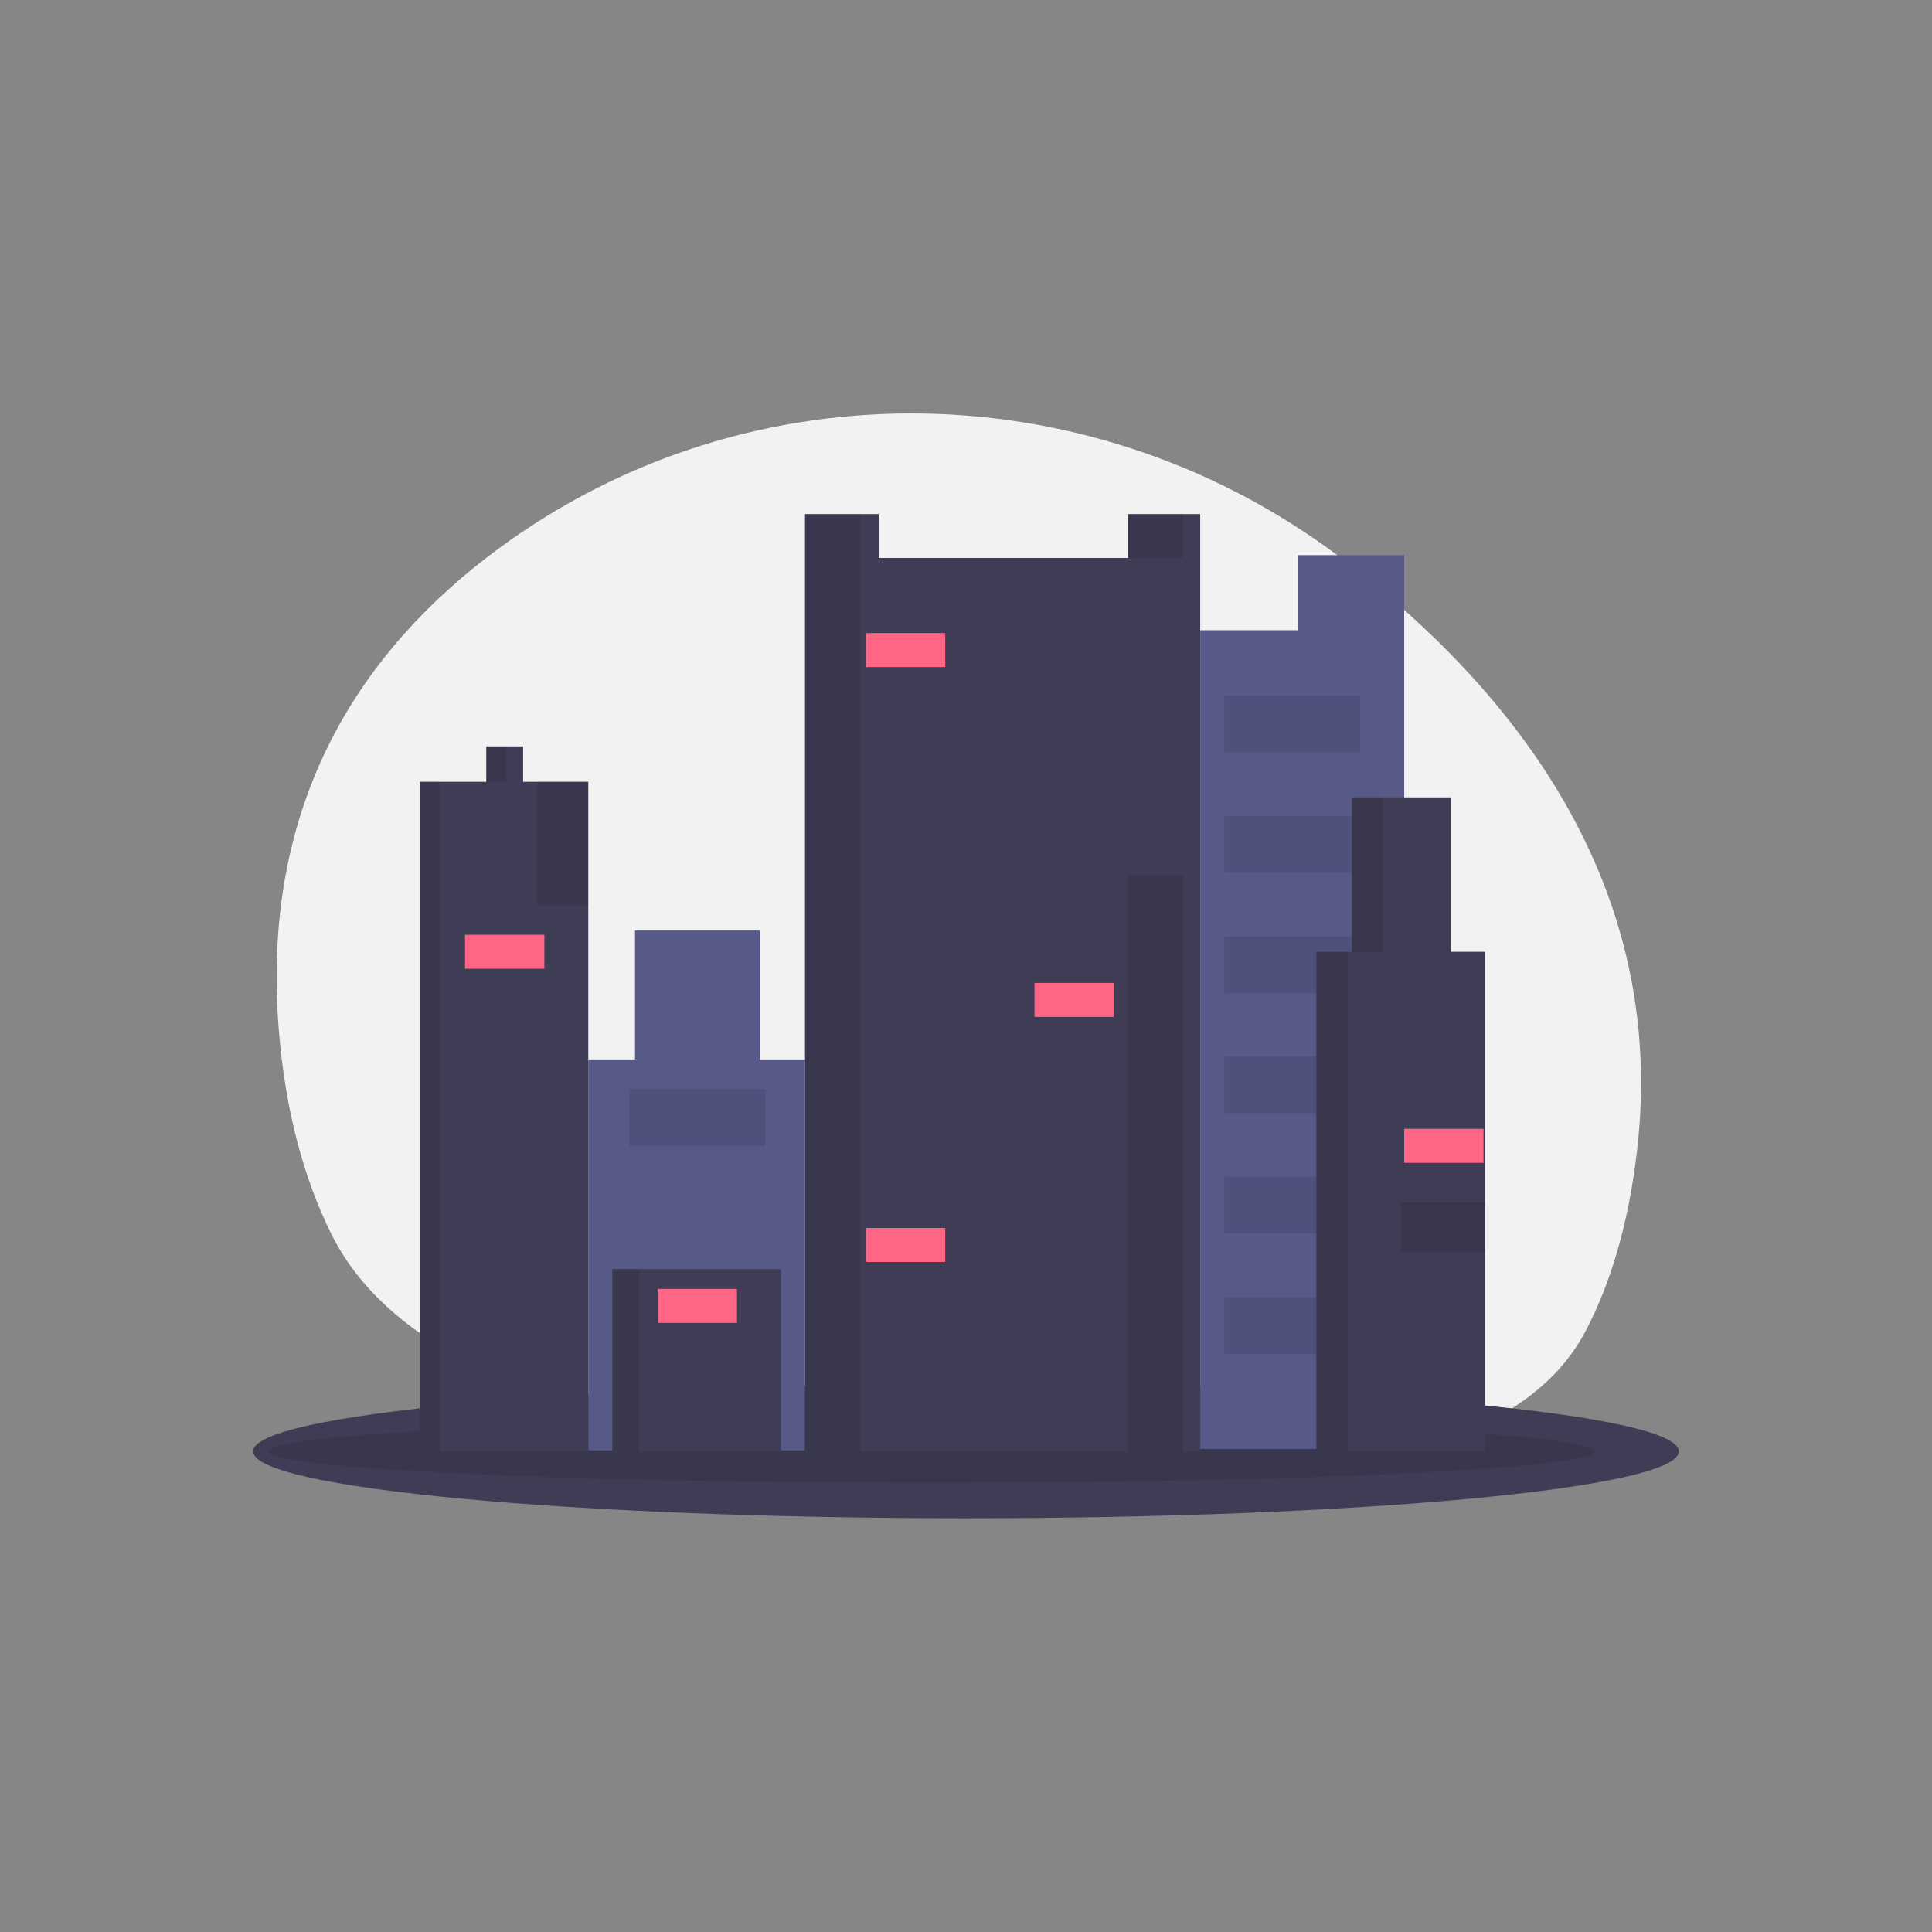 <svg width="1000" height="1000" viewBox="0 0 1000 1000" fill="none" xmlns="http://www.w3.org/2000/svg">
<rect x="0" y="0" width="1000" height="1000" fill="#808080" stroke="none"/>
<rect width="1000" height="1000" fill="white" fill-opacity="0.05"/>
<path d="M697.001 291.004C567.962 191.54 388.439 187.475 257.469 284.387C188.234 335.618 134.56 413.997 144.326 533.337C147.777 575.55 157.383 610.18 171.398 638.529C228.163 753.452 461.31 749.027 474.258 749.01C482.647 749.002 491.036 749.189 499.425 749.573C528.808 750.921 558.036 754.617 586.831 760.623C627.884 769.18 680.148 773.479 726.845 757.273C734.779 754.532 742.488 751.18 749.903 747.247C775.565 733.61 804.292 720.577 821.086 688.231C833.707 663.955 842.902 633.516 847.327 595.602C863.433 457.528 782.955 357.257 697.001 291.004Z" fill="#F2F2F2"/>
<path d="M499.989 785.862C703.775 785.862 868.977 770.354 868.977 751.225C868.977 732.095 703.775 716.588 499.989 716.588C296.202 716.588 131 732.095 131 751.225C131 770.354 296.202 785.862 499.989 785.862Z" fill="#3F3D56"/>
<path opacity="0.1" d="M481.963 767.483C671.5 767.483 825.151 760.204 825.151 751.225C825.151 742.246 671.5 734.967 481.963 734.967C292.426 734.967 138.776 742.246 138.776 751.225C138.776 760.204 292.426 767.483 481.963 767.483Z" fill="black"/>
<path d="M671.819 287.342V326.201H621.229V749.988H726.809V342.332V326.201V287.342H671.819Z" fill="#575A89"/>
<path d="M393.205 548.359V481.639H328.684V548.359H304.489V750.721H416.667V548.359H393.205Z" fill="#575A89"/>
<path d="M404.203 656.872H316.953V751.454H404.203V656.872Z" fill="#3F3D56"/>
<path opacity="0.1" d="M330.884 656.872H316.953V751.454H330.884V656.872Z" fill="black"/>
<path d="M583.836 266.079V288.808H454.793V266.079H416.667V751.454H621.229V266.079H583.836Z" fill="#3F3D56"/>
<path opacity="0.1" d="M612.43 266.079H583.836V288.808H612.43V266.079Z" fill="black"/>
<path opacity="0.1" d="M445.262 266.079H416.668V751.454H445.262V266.079Z" fill="black"/>
<path d="M270.762 404.653V386.323H251.699V404.653H217.238V751.454H304.489V404.653H270.762Z" fill="#3F3D56"/>
<path opacity="0.1" d="M261.964 386.323H251.699V404.653H261.964V386.323Z" fill="black"/>
<path opacity="0.1" d="M227.503 404.653H217.239V751.454H227.503V404.653Z" fill="black"/>
<path opacity="0.1" d="M612.43 453.044H583.836V751.454H612.43V453.044Z" fill="black"/>
<path opacity="0.1" d="M304.489 404.653H278.094V468.441H304.489V404.653Z" fill="black"/>
<path d="M489.254 327.668H448.195V345.264H489.254V327.668Z" fill="#FF6584"/>
<path d="M576.504 508.767H535.445V526.363H576.504V508.767Z" fill="#FF6584"/>
<path d="M489.254 635.609H448.195V653.206H489.254V635.609Z" fill="#FF6584"/>
<path d="M281.76 483.838H240.701V501.435H281.76V483.838Z" fill="#FF6584"/>
<path d="M381.474 667.137H340.415V684.733H381.474V667.137Z" fill="#FF6584"/>
<path opacity="0.1" d="M396.138 563.756H325.751V593.084H396.138V563.756Z" fill="black"/>
<path opacity="0.1" d="M704.08 359.928H633.693V389.256H704.08V359.928Z" fill="black"/>
<path opacity="0.1" d="M704.08 422.25H633.693V451.578H704.08V422.25Z" fill="black"/>
<path opacity="0.1" d="M704.08 484.571H633.693V513.899H704.08V484.571Z" fill="black"/>
<path opacity="0.1" d="M704.08 546.893H633.693V576.221H704.08V546.893Z" fill="black"/>
<path opacity="0.1" d="M704.08 609.214H633.693V638.542H704.08V609.214Z" fill="black"/>
<path opacity="0.1" d="M704.08 671.536H633.693V700.864H704.08V671.536Z" fill="black"/>
<path d="M751.004 492.636V412.718H699.68V492.636H681.35V751.454H768.601V492.636H751.004Z" fill="#3F3D56"/>
<path opacity="0.1" d="M715.811 412.718H699.681V492.636H715.811V412.718Z" fill="black"/>
<path opacity="0.1" d="M697.481 492.636H681.351V751.454H697.481V492.636Z" fill="black"/>
<path opacity="0.1" d="M768.601 622.412H725.342V648.074H768.601V622.412Z" fill="black"/>
<path d="M767.868 584.286H726.809V601.882H767.868V584.286Z" fill="#FF6584"/>
</svg>
